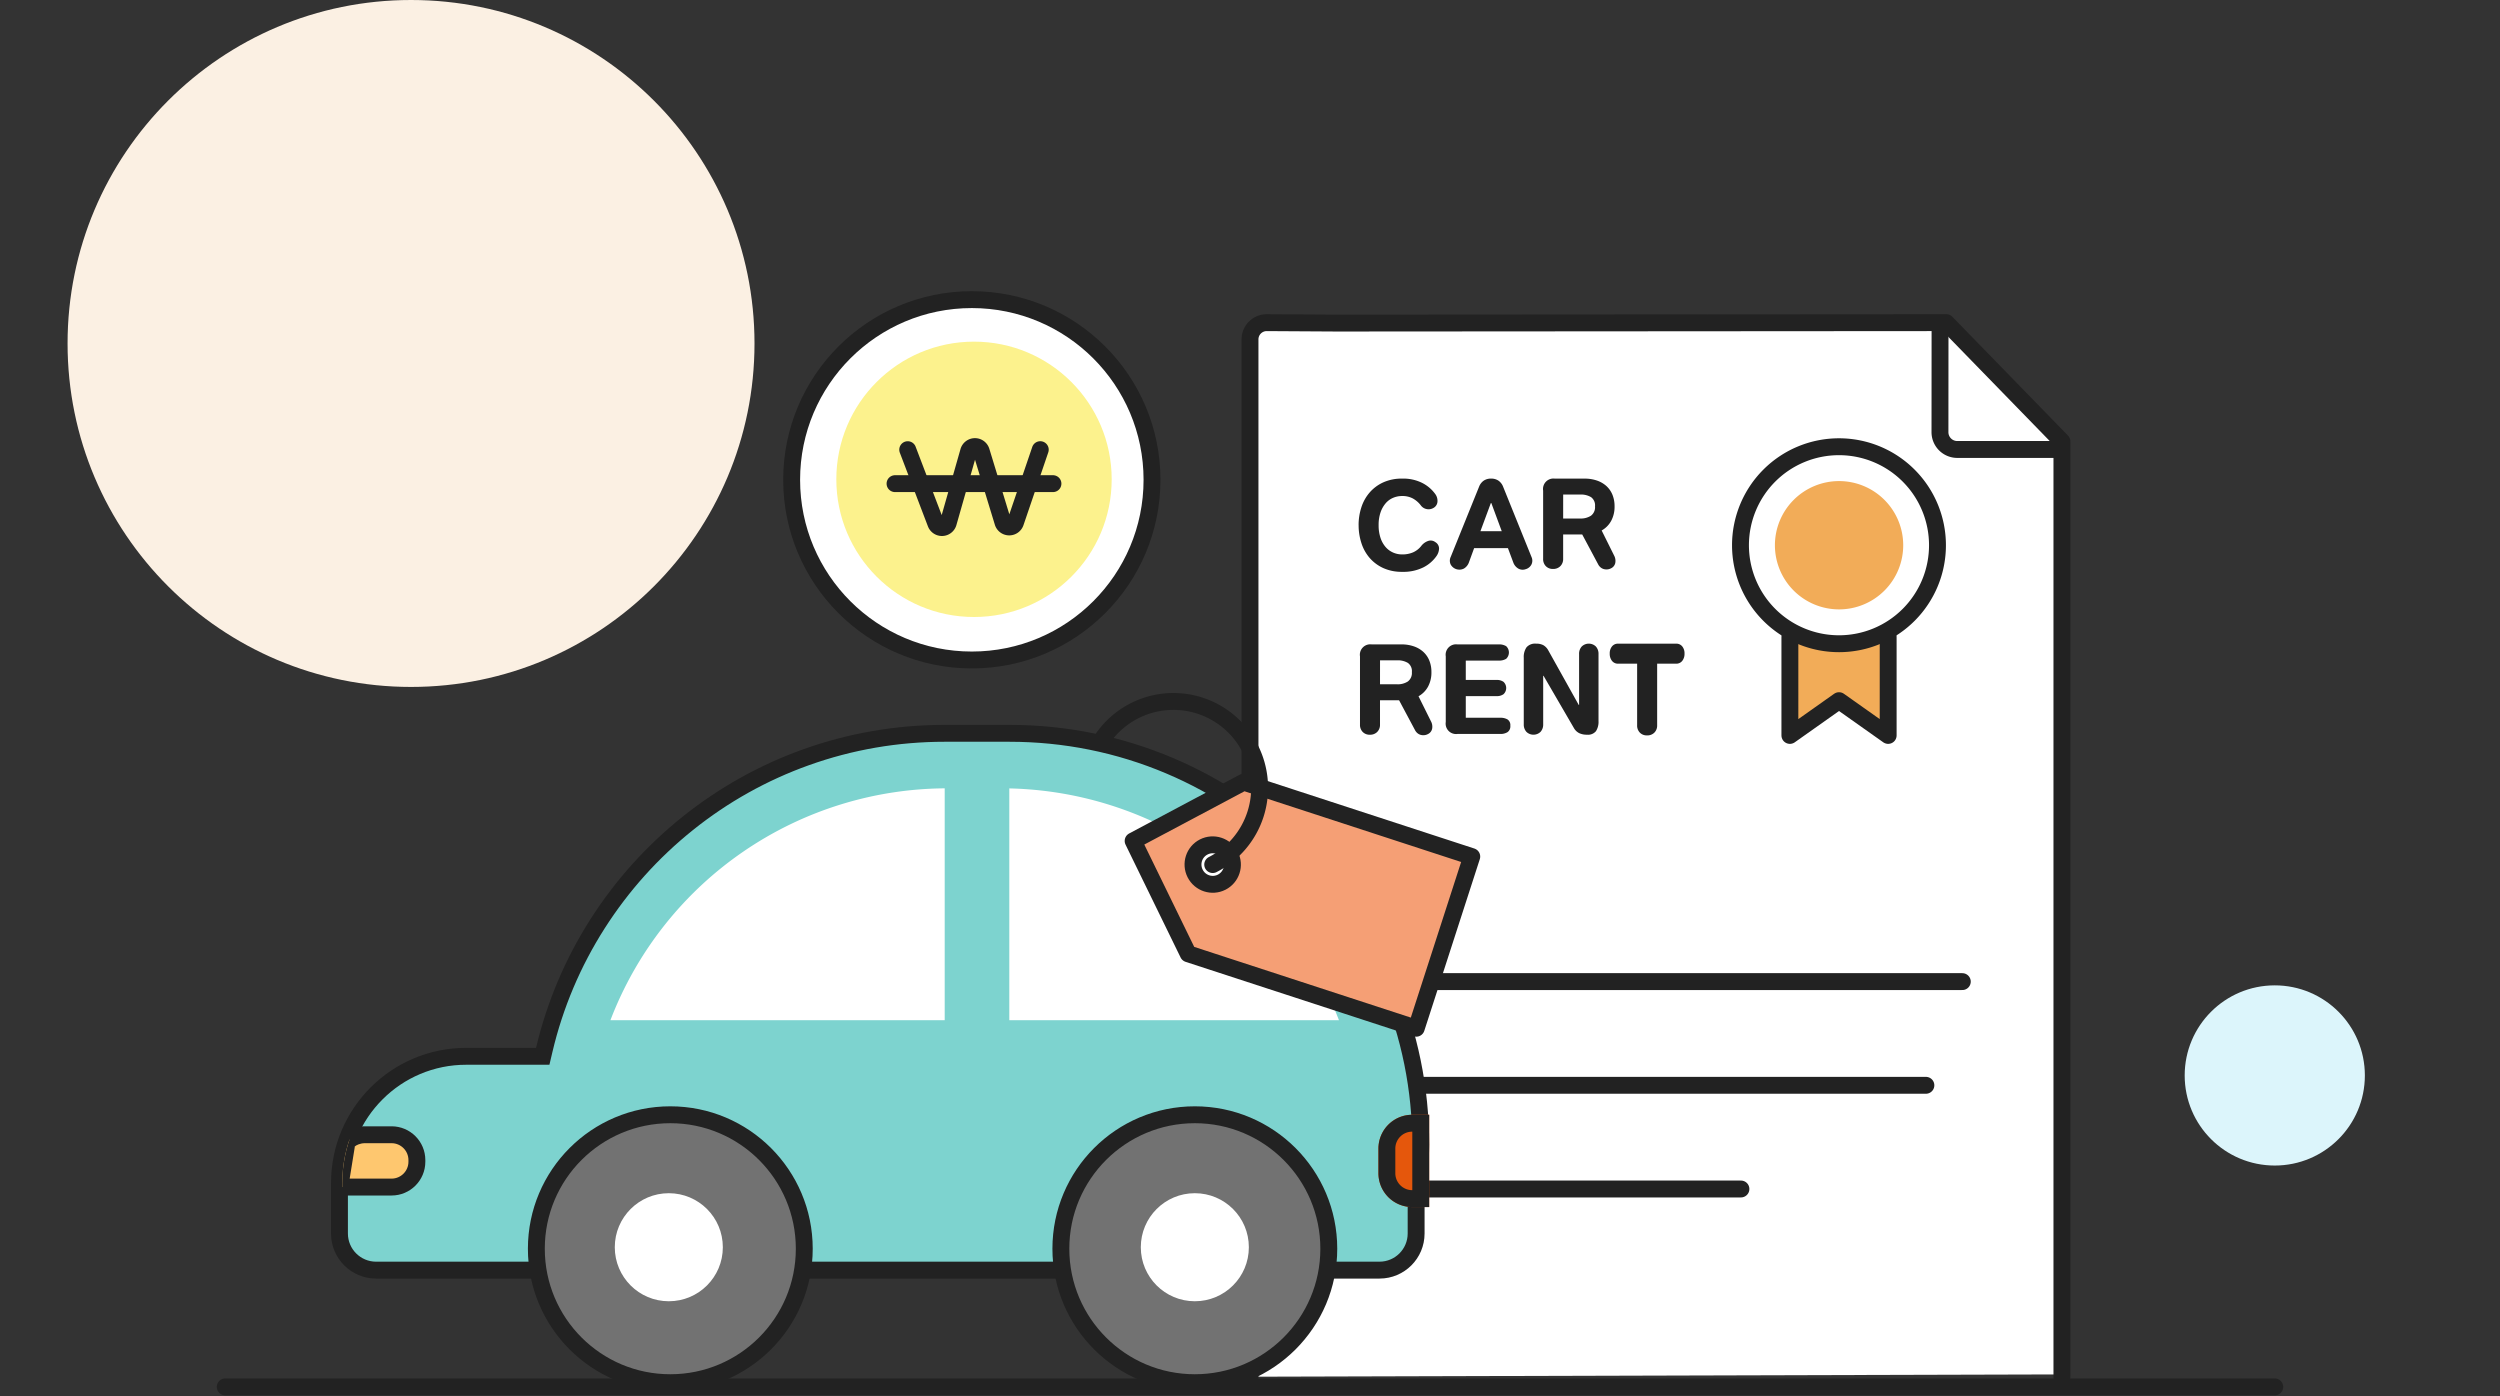 <svg xmlns="http://www.w3.org/2000/svg" xmlns:xlink="http://www.w3.org/1999/xlink" width="444" height="248" viewBox="0 0 444 248">
  <rect x="0" y="0" width="444" height="248" fill="#333333" stroke="none"/>
  <defs>
    <style>
      .cls-1 {
        fill: #3bc9cc;
      }

      .cls-1, .cls-14, .cls-15, .cls-16, .cls-17, .cls-6 {
        stroke: #222;
        stroke-width: 3px;
      }

      .cls-2 {
        fill: rgba(255,191,191,0.5);
        opacity: 0;
      }

      .cls-3 {
        fill: #dcf5fb;
      }

      .cls-4 {
        fill: #fbf0e3;
      }

      .cls-17, .cls-5 {
        fill: #fff;
      }

      .cls-6, .cls-8 {
        fill: none;
      }

      .cls-16, .cls-17, .cls-6 {
        stroke-linecap: round;
        stroke-linejoin: round;
      }

      .cls-7 {
        fill: #f2ac58;
      }

      .cls-9 {
        fill: #222;
      }

      .cls-10, .cls-11 {
        fill: #7dd3cf;
      }

      .cls-12 {
        clip-path: url(#clip-path);
      }

      .cls-13 {
        fill: #fec76f;
      }

      .cls-14 {
        fill: #727272;
      }

      .cls-14, .cls-15 {
        stroke-miterlimit: 10;
      }

      .cls-15 {
        fill: #e5570c;
      }

      .cls-16 {
        fill: #f59f75;
      }

      .cls-18 {
        fill: #fcf28d;
      }

      .cls-19, .cls-20 {
        stroke: none;
      }

      .cls-20 {
        fill: #222;
      }
    </style>
    <clipPath id="clip-path">
      <path id="사각형_463093" data-name="사각형 463093" class="cls-1" d="M24,0h.216a8,8,0,0,1,8,8V32.974a8,8,0,0,1-8,8H8a8,8,0,0,1-8-8V24A24,24,0,0,1,24,0Z" transform="translate(6.232 -4.261)"/>
    </clipPath>
  </defs>
  <g id="SWKDIFDT3100" transform="translate(39 33.282)">
    <g id="deco">
      <rect id="BG" class="cls-2" width="444" height="248" transform="translate(-39 -33.282)"/>
      <circle id="타원_561" data-name="타원 561" class="cls-3" cx="16" cy="16" r="16" transform="translate(349 141.718)"/>
      <circle id="타원_562" data-name="타원 562" class="cls-4" cx="61" cy="61" r="61" transform="translate(-27 -33.282)"/>
    </g>
    <g id="img">
      <g id="car_rent" data-name="car rent" transform="translate(183 24.021)">
        <path id="패스_3263" data-name="패스 3263" class="cls-5" d="M56.557,188.7V4.66A3.067,3.067,0,0,1,59.544,1.5l12.374.079,108.3-.083L200.753,23.94V188.292" transform="translate(-56.557 -1.499)"/>
        <path id="패스_3264" data-name="패스 3264" class="cls-6" d="M56.557,188.7V4.471A2.97,2.97,0,0,1,59.544,1.5l12.374.075,108.3-.078,20.536,21.1V188.7" transform="translate(-56.557 -1.499)"/>
        <line id="선_193" data-name="선 193" class="cls-6" x2="96.447" transform="translate(23.591 135.447)"/>
        <line id="선_194" data-name="선 194" class="cls-6" x2="102.914" transform="translate(23.591 117.031)"/>
        <line id="선_195" data-name="선 195" class="cls-6" x2="63.598" transform="translate(23.591 153.863)"/>
        <path id="패스_3265" data-name="패스 3265" class="cls-6" d="M176.34,2.441l-.013,18.44A3.075,3.075,0,0,0,179.358,24h18.528" transform="translate(-53.789 -1.477)"/>
        <g id="그룹_626274" data-name="그룹 626274" transform="translate(87.189 22.038)">
          <path id="패스_2654" data-name="패스 2654" class="cls-7" d="M315.425,135.464v17.493l-8.727-6.174-8.727,6.174V135.464" transform="translate(-289.276 -101.687)"/>
          <path id="패스_2655" data-name="패스 2655" class="cls-6" d="M315.425,135.464v17.493l-8.727-6.174-8.727,6.174V135.464" transform="translate(-289.276 -101.687)"/>
          <path id="패스_2656" data-name="패스 2656" class="cls-5" d="M307.452,139.485a17.493,17.493,0,1,1,17.455-17.492,17.491,17.491,0,0,1-17.455,17.492" transform="translate(-290 -104.5)"/>
          <path id="패스_2657" data-name="패스 2657" class="cls-6" d="M307.452,139.485a17.493,17.493,0,1,1,17.455-17.492A17.491,17.491,0,0,1,307.452,139.485Z" transform="translate(-290 -104.5)"/>
          <path id="패스_2658" data-name="패스 2658" class="cls-7" d="M306.946,132.878a11.393,11.393,0,1,1,11.369-11.393,11.392,11.392,0,0,1-11.369,11.393" transform="translate(-289.493 -103.992)"/>
          <path id="패스_2659" data-name="패스 2659" class="cls-8" d="M306.946,132.878a11.393,11.393,0,1,1,11.369-11.393A11.392,11.392,0,0,1,306.946,132.878Z" transform="translate(-289.493 -103.992)"/>
        </g>
        <g id="그룹_629945" data-name="그룹 629945" transform="translate(19.287 3.698)">
          <path id="패스_2911" data-name="패스 2911" class="cls-9" d="M160.214,95.235a5.258,5.258,0,0,1-.6,2.57,4.331,4.331,0,0,1-1.693,1.714l2.23,4.486a2,2,0,0,1,.2,1.224,1.355,1.355,0,0,1-.768,1.01,1.721,1.721,0,0,1-.684.194,1.741,1.741,0,0,1-.652-.076,1.519,1.519,0,0,1-.558-.321,1.687,1.687,0,0,1-.4-.527l-2.82-5.281h-3.387v4.309a1.776,1.776,0,0,1-.495,1.314,1.749,1.749,0,0,1-1.293.5,1.712,1.712,0,0,1-1.283-.494,1.785,1.785,0,0,1-.484-1.309V92.432a1.852,1.852,0,0,1,2.063-2.126h5.3a6.657,6.657,0,0,1,2.188.344,4.8,4.8,0,0,1,1.684.975,4.275,4.275,0,0,1,1.073,1.542,5.343,5.343,0,0,1,.378,2.068m-9.13,2.157h3.03a3.3,3.3,0,0,0,1.914-.5,1.876,1.876,0,0,0,.715-1.66,1.8,1.8,0,0,0-.7-1.63,3.468,3.468,0,0,0-1.925-.465h-3.03Z" transform="translate(-114.754 -66.306)"/>
          <path id="패스_2912" data-name="패스 2912" class="cls-9" d="M165.4,90.205a2.226,2.226,0,0,1,1.326.377,2.332,2.332,0,0,1,.8,1.04l5.05,12.5a1.556,1.556,0,0,1,0,1.32,1.641,1.641,0,0,1-1.032.848,1.555,1.555,0,0,1-1.314-.108,2.077,2.077,0,0,1-.894-1.1l-.947-2.533h-6l-.925,2.533a2.083,2.083,0,0,1-.894,1.1,1.766,1.766,0,0,1-2.356-.74,1.577,1.577,0,0,1,.01-1.32l5.05-12.5a2.315,2.315,0,0,1,.8-1.04,2.221,2.221,0,0,1,1.326-.377m-1.894,9.34h3.786l-1.85-5h-.085Z" transform="translate(-141.869 -66.205)"/>
          <path id="패스_2920" data-name="패스 2920" class="cls-9" d="M170.587,92.717a3.021,3.021,0,0,1,.495-1.868,2.007,2.007,0,0,1,1.693-.644,2.642,2.642,0,0,1,1.284.269,2.345,2.345,0,0,1,.841.848l5.45,9.769h.063v-9.04a1.911,1.911,0,0,1,.463-1.331,1.8,1.8,0,0,1,2.525,0,1.917,1.917,0,0,1,.462,1.331v11.9a3.046,3.046,0,0,1-.452,1.792,1.822,1.822,0,0,1-1.589.634,3.173,3.173,0,0,1-1.368-.269,2.229,2.229,0,0,1-.947-.891l-5.406-9.3h-.064v8.611a1.913,1.913,0,0,1-.462,1.331,1.8,1.8,0,0,1-2.525,0,1.919,1.919,0,0,1-.462-1.331Z" transform="translate(-141.254 -36.893)"/>
          <path id="패스_2914" data-name="패스 2914" class="cls-9" d="M182.28,98.322a10.1,10.1,0,0,1,.495-3.178,7.558,7.558,0,0,1,1.473-2.63,7.065,7.065,0,0,1,2.419-1.793A7.868,7.868,0,0,1,190,90.054a7.5,7.5,0,0,1,3.64.8,6.458,6.458,0,0,1,2.273,1.965,2.049,2.049,0,0,1,.379,1.244,1.374,1.374,0,0,1-.527,1.075,1.786,1.786,0,0,1-.568.29,1.673,1.673,0,0,1-.652.064,1.749,1.749,0,0,1-.662-.2,1.7,1.7,0,0,1-.578-.516,4.557,4.557,0,0,0-1.4-1.2,3.914,3.914,0,0,0-1.9-.43,4.027,4.027,0,0,0-1.6.322,3.6,3.6,0,0,0-1.326.977,4.94,4.94,0,0,0-.906,1.621,6.862,6.862,0,0,0-.336,2.254,6.956,6.956,0,0,0,.336,2.266,4.776,4.776,0,0,0,.906,1.621,3.741,3.741,0,0,0,1.326.977,3.908,3.908,0,0,0,1.6.334,4.74,4.74,0,0,0,1.967-.376,3.842,3.842,0,0,0,1.42-1.106,2.633,2.633,0,0,1,1.21-.9,1.359,1.359,0,0,1,1.294.192,1.326,1.326,0,0,1,.674,1.127,2.439,2.439,0,0,1-.463,1.364,6.285,6.285,0,0,1-2.3,1.986,7.981,7.981,0,0,1-3.8.806,7.888,7.888,0,0,1-3.335-.666,7.1,7.1,0,0,1-2.419-1.792,7.558,7.558,0,0,1-1.473-2.643,10.207,10.207,0,0,1-.495-3.189" transform="translate(-182.28 -66.054)"/>
          <path id="패스_2918" data-name="패스 2918" class="cls-9" d="M224.876,106.214a1.851,1.851,0,0,1-2.063-2.125V92.432a1.852,1.852,0,0,1,2.063-2.126h7.364a2.415,2.415,0,0,1,1.295.312,1.533,1.533,0,0,1,0,2.253,2.393,2.393,0,0,1-1.295.312h-5.871v3.435h5.492a2.016,2.016,0,0,1,1.21.342,1.5,1.5,0,0,1,0,2.191,2.016,2.016,0,0,1-1.21.344h-5.492v3.841h6.123a2.457,2.457,0,0,1,1.293.3,1.2,1.2,0,0,1,.495,1.117,1.253,1.253,0,0,1-.495,1.137,2.33,2.33,0,0,1-1.293.322Z" transform="translate(-207.333 -36.863)"/>
          <path id="패스_8640" data-name="패스 8640" class="cls-9" d="M160.214,95.235a5.258,5.258,0,0,1-.6,2.57,4.331,4.331,0,0,1-1.693,1.714l2.23,4.486a2,2,0,0,1,.2,1.224,1.355,1.355,0,0,1-.768,1.01,1.721,1.721,0,0,1-.684.194,1.741,1.741,0,0,1-.652-.076,1.519,1.519,0,0,1-.558-.321,1.687,1.687,0,0,1-.4-.527l-2.82-5.281h-3.387v4.309a1.776,1.776,0,0,1-.495,1.314,1.749,1.749,0,0,1-1.293.5,1.712,1.712,0,0,1-1.283-.494,1.785,1.785,0,0,1-.484-1.309V92.432a1.852,1.852,0,0,1,2.063-2.126h5.3a6.657,6.657,0,0,1,2.188.344,4.8,4.8,0,0,1,1.684.975,4.275,4.275,0,0,1,1.073,1.542,5.343,5.343,0,0,1,.378,2.068m-9.13,2.157h3.03a3.3,3.3,0,0,0,1.914-.5,1.876,1.876,0,0,0,.715-1.66,1.8,1.8,0,0,0-.7-1.63,3.468,3.468,0,0,0-1.925-.465h-3.03Z" transform="translate(-147.28 -36.863)"/>
          <g id="그룹_629946" data-name="그룹 629946" transform="translate(44.607 53.313)">
            <path id="패스_2916" data-name="패스 2916" class="cls-9" d="M207.022,92.008a1.785,1.785,0,0,1,.484-1.309,1.716,1.716,0,0,1,1.283-.494,1.7,1.7,0,0,1,1.788,1.8v12.561a1.766,1.766,0,0,1-.495,1.309,1.743,1.743,0,0,1-1.293.494,1.707,1.707,0,0,1-1.283-.494,1.786,1.786,0,0,1-.484-1.309Z" transform="translate(-202.161 -90.075)"/>
            <path id="패스_8641" data-name="패스 8641" class="cls-9" d="M0,1.481A1.33,1.33,0,0,1,.484.406,1.933,1.933,0,0,1,1.768,0,1.977,1.977,0,0,1,3.061.406a1.32,1.32,0,0,1,.495,1.075V11.8a1.319,1.319,0,0,1-.495,1.075,1.965,1.965,0,0,1-1.293.406,1.922,1.922,0,0,1-1.283-.406A1.33,1.33,0,0,1,0,11.8Z" transform="translate(13.276 0) rotate(90)"/>
          </g>
        </g>
      </g>
      <g id="자동차" transform="translate(28.768 111.823)">
        <g id="car" transform="translate(-13.211 45.255)">
          <g id="합치기_44" data-name="합치기 44" class="cls-10" transform="translate(4.232 -61.624)">
            <path class="cls-19" d="M 186.215 96.838 L 8 96.838 C 4.416 96.838 1.5 93.922 1.5 90.338 L 1.5 81.365 C 1.5 78.326 2.095 75.38 3.268 72.607 C 4.401 69.928 6.023 67.521 8.09 65.454 C 10.157 63.387 12.563 61.765 15.242 60.632 C 18.015 59.459 20.961 58.864 23.999 58.864 L 36.413 58.864 L 37.6 58.864 L 37.873 57.709 C 39.75 49.764 42.934 42.236 47.337 35.333 C 51.662 28.55 57.043 22.557 63.329 17.52 C 69.673 12.436 76.752 8.477 84.371 5.751 C 92.255 2.931 100.538 1.501 108.99 1.501 L 120.462 1.501 C 130.328 1.501 139.897 3.433 148.905 7.243 C 153.235 9.074 157.411 11.341 161.317 13.98 C 165.187 16.594 168.826 19.596 172.133 22.903 C 175.44 26.21 178.442 29.849 181.057 33.719 C 183.696 37.625 185.962 41.801 187.794 46.131 C 191.604 55.138 193.535 64.708 193.535 74.573 C 193.535 76.773 193.246 80.065 193.072 81.852 L 192.715 81.871 L 192.715 83.292 L 192.715 90.338 C 192.715 93.922 189.8 96.838 186.215 96.838 Z"/>
            <path class="cls-20" d="M 186.215 95.338 C 188.972 95.338 191.215 93.095 191.215 90.338 L 191.215 80.45 L 191.699 80.424 C 191.858 78.634 192.035 76.262 192.035 74.573 C 192.035 64.91 190.143 55.537 186.412 46.715 C 184.619 42.475 182.399 38.385 179.814 34.559 C 177.253 30.768 174.312 27.204 171.072 23.964 C 167.833 20.724 164.268 17.783 160.478 15.223 C 156.651 12.638 152.561 10.418 148.321 8.624 C 139.499 4.893 130.126 3.001 120.462 3.001 L 108.99 3.001 C 100.71 3.001 92.597 4.401 84.876 7.164 C 77.414 9.833 70.48 13.711 64.267 18.69 C 58.109 23.625 52.839 29.496 48.601 36.139 C 44.289 42.9 41.171 50.273 39.333 58.054 L 38.787 60.364 L 23.999 60.364 C 21.163 60.364 18.413 60.919 15.827 62.013 C 13.326 63.071 11.08 64.585 9.151 66.515 C 7.221 68.445 5.707 70.691 4.649 73.191 C 3.555 75.778 3 78.528 3 81.365 L 3 90.338 C 3 93.095 5.243 95.338 8 95.338 L 186.215 95.338 M 186.215 98.338 L 8 98.338 C 3.581 98.338 5.750868240284035e-06 94.757 5.750868240284035e-06 90.338 L 5.750868240284035e-06 81.365 C 5.750868240284035e-06 68.109 10.745 57.364 23.999 57.364 L 36.413 57.364 C 44.182 24.475 73.727 0.001 108.99 0.001 L 120.462 0.001 C 161.648 0.001 195.035 33.388 195.035 74.573 C 195.035 77.827 194.433 83.281 194.433 83.281 C 194.433 83.281 194.36 83.285 194.215 83.292 L 194.215 90.338 C 194.215 94.757 190.633 98.338 186.215 98.338 Z"/>
          </g>
          <g id="그룹_631494" data-name="그룹 631494" transform="translate(53.856 -52.609)">
            <path id="빼기_4" data-name="빼기 4" class="cls-5" d="M129.384,41.175H0A64.08,64.08,0,0,1,59.912,0h9.562a64.224,64.224,0,0,1,59.909,41.175Z" transform="translate(0 2.257)"/>
            <rect id="사각형_463089" data-name="사각형 463089" class="cls-11" width="11.473" height="48.349" transform="translate(59.366)"/>
          </g>
          <g id="마스크_그룹_626224" data-name="마스크 그룹 626224" class="cls-12">
            <g id="패스_11675" data-name="패스 11675" class="cls-13" transform="translate(6.232 9.671)">
              <path class="cls-19" d="M 8.751 10.792 L -0.449 10.792 L 0.688 3.753 L 0.707 3.635 L 0.707 3.514 C 0.707 2.361 2.446 1.5 4 1.5 L 8.751 1.5 C 11.232 1.5 13.251 3.519 13.251 6 L 13.251 6.292 C 13.251 8.773 11.232 10.792 8.751 10.792 Z"/>
              <path class="cls-20" d="M 4 3 C 3.172 3 2.415 3.37 2.207 3.604 L 2.207 3.755 L 1.313 9.292 L 8.751 9.292 C 10.405 9.292 11.751 7.946 11.751 6.292 L 11.751 6 C 11.751 4.346 10.405 3 8.751 3 L 4 3 M 4 -3.814697265625e-06 L 8.751 -3.814697265625e-06 C 12.064 -3.814697265625e-06 14.751 2.686 14.751 6 L 14.751 6.292 C 14.751 9.606 12.064 12.292 8.751 12.292 L -2.21 12.292 L -0.793 3.514 C -0.793 1.305 1.791 -3.814697265625e-06 4 -3.814697265625e-06 Z"/>
            </g>
          </g>
          <g id="그룹_631497" data-name="그룹 631497" transform="translate(40.698 7.622)">
            <circle id="타원_596" data-name="타원 596" class="cls-14" cx="23.792" cy="23.792" r="23.792"/>
            <circle id="타원_597" data-name="타원 597" class="cls-5" cx="9.595" cy="9.595" r="9.595" transform="translate(13.931 13.931)"/>
          </g>
          <g id="그룹_631498" data-name="그룹 631498" transform="translate(133.853 7.622)">
            <circle id="타원_596-2" data-name="타원 596" class="cls-14" cx="23.792" cy="23.792" r="23.792" transform="translate(0)"/>
            <circle id="타원_597-2" data-name="타원 597" class="cls-5" cx="9.595" cy="9.595" r="9.595" transform="translate(14.197 13.931)"/>
          </g>
          <g id="사각형_463091" data-name="사각형 463091" class="cls-15" transform="translate(190.253 7.622)">
            <path class="cls-19" d="M6,0H9.014a0,0,0,0,1,0,0V16.39a0,0,0,0,1,0,0H6a6,6,0,0,1-6-6V6A6,6,0,0,1,6,0Z"/>
            <path class="cls-8" d="M6,1.5H7.514a0,0,0,0,1,0,0V14.89a0,0,0,0,1,0,0H6a4.5,4.5,0,0,1-4.5-4.5V6A4.5,4.5,0,0,1,6,1.5Z"/>
          </g>
        </g>
        <g id="태그" transform="matrix(0.891, -0.454, 0.454, 0.891, 123.829, -13.836)">
          <path id="패스_5735" data-name="패스 5735" class="cls-16" d="M.387.388,0,22.69,30.085,52.858l22.627-22.69L22.627,0Z" transform="translate(0 20.1)"/>
          <ellipse id="타원_675" data-name="타원 675" class="cls-17" cx="3.5" cy="3.51" rx="3.5" ry="3.51" transform="translate(7.575 27.137)"/>
          <path id="패스_5736" data-name="패스 5736" class="cls-6" d="M0,1.926a15.279,15.279,0,0,1,22.7,13.4A15.3,15.3,0,0,1,7.424,30.646" transform="translate(3.651)"/>
        </g>
        <g id="동전" transform="translate(-226.398 -227.182)">
          <circle id="타원_82" data-name="타원 82" class="cls-17" cx="32" cy="32" r="32" transform="translate(299.227 135.291)"/>
          <circle id="타원_83" data-name="타원 83" class="cls-18" cx="24.452" cy="24.452" r="24.452" transform="translate(307.161 142.753)"/>
          <g id="그룹_972" data-name="그룹 972" transform="translate(317.586 161.396)">
            <path id="패스_1660" data-name="패스 1660" class="cls-6" d="M331.491,176.659l4.988,13.078a1.168,1.168,0,0,0,2.216-.1l3.613-12.679a1.169,1.169,0,0,1,2.242-.021l3.852,12.617a1.169,1.169,0,0,0,2.224.036l4.405-12.935" transform="translate(-329.236 -176.114)"/>
            <line id="선_394" data-name="선 394" class="cls-6" x2="28.05" transform="translate(0 6.577)"/>
          </g>
        </g>
      </g>
      <line id="선_223" data-name="선 223" class="cls-6" x2="364" transform="translate(1 213.03)"/>
    </g>
  </g>
</svg>
